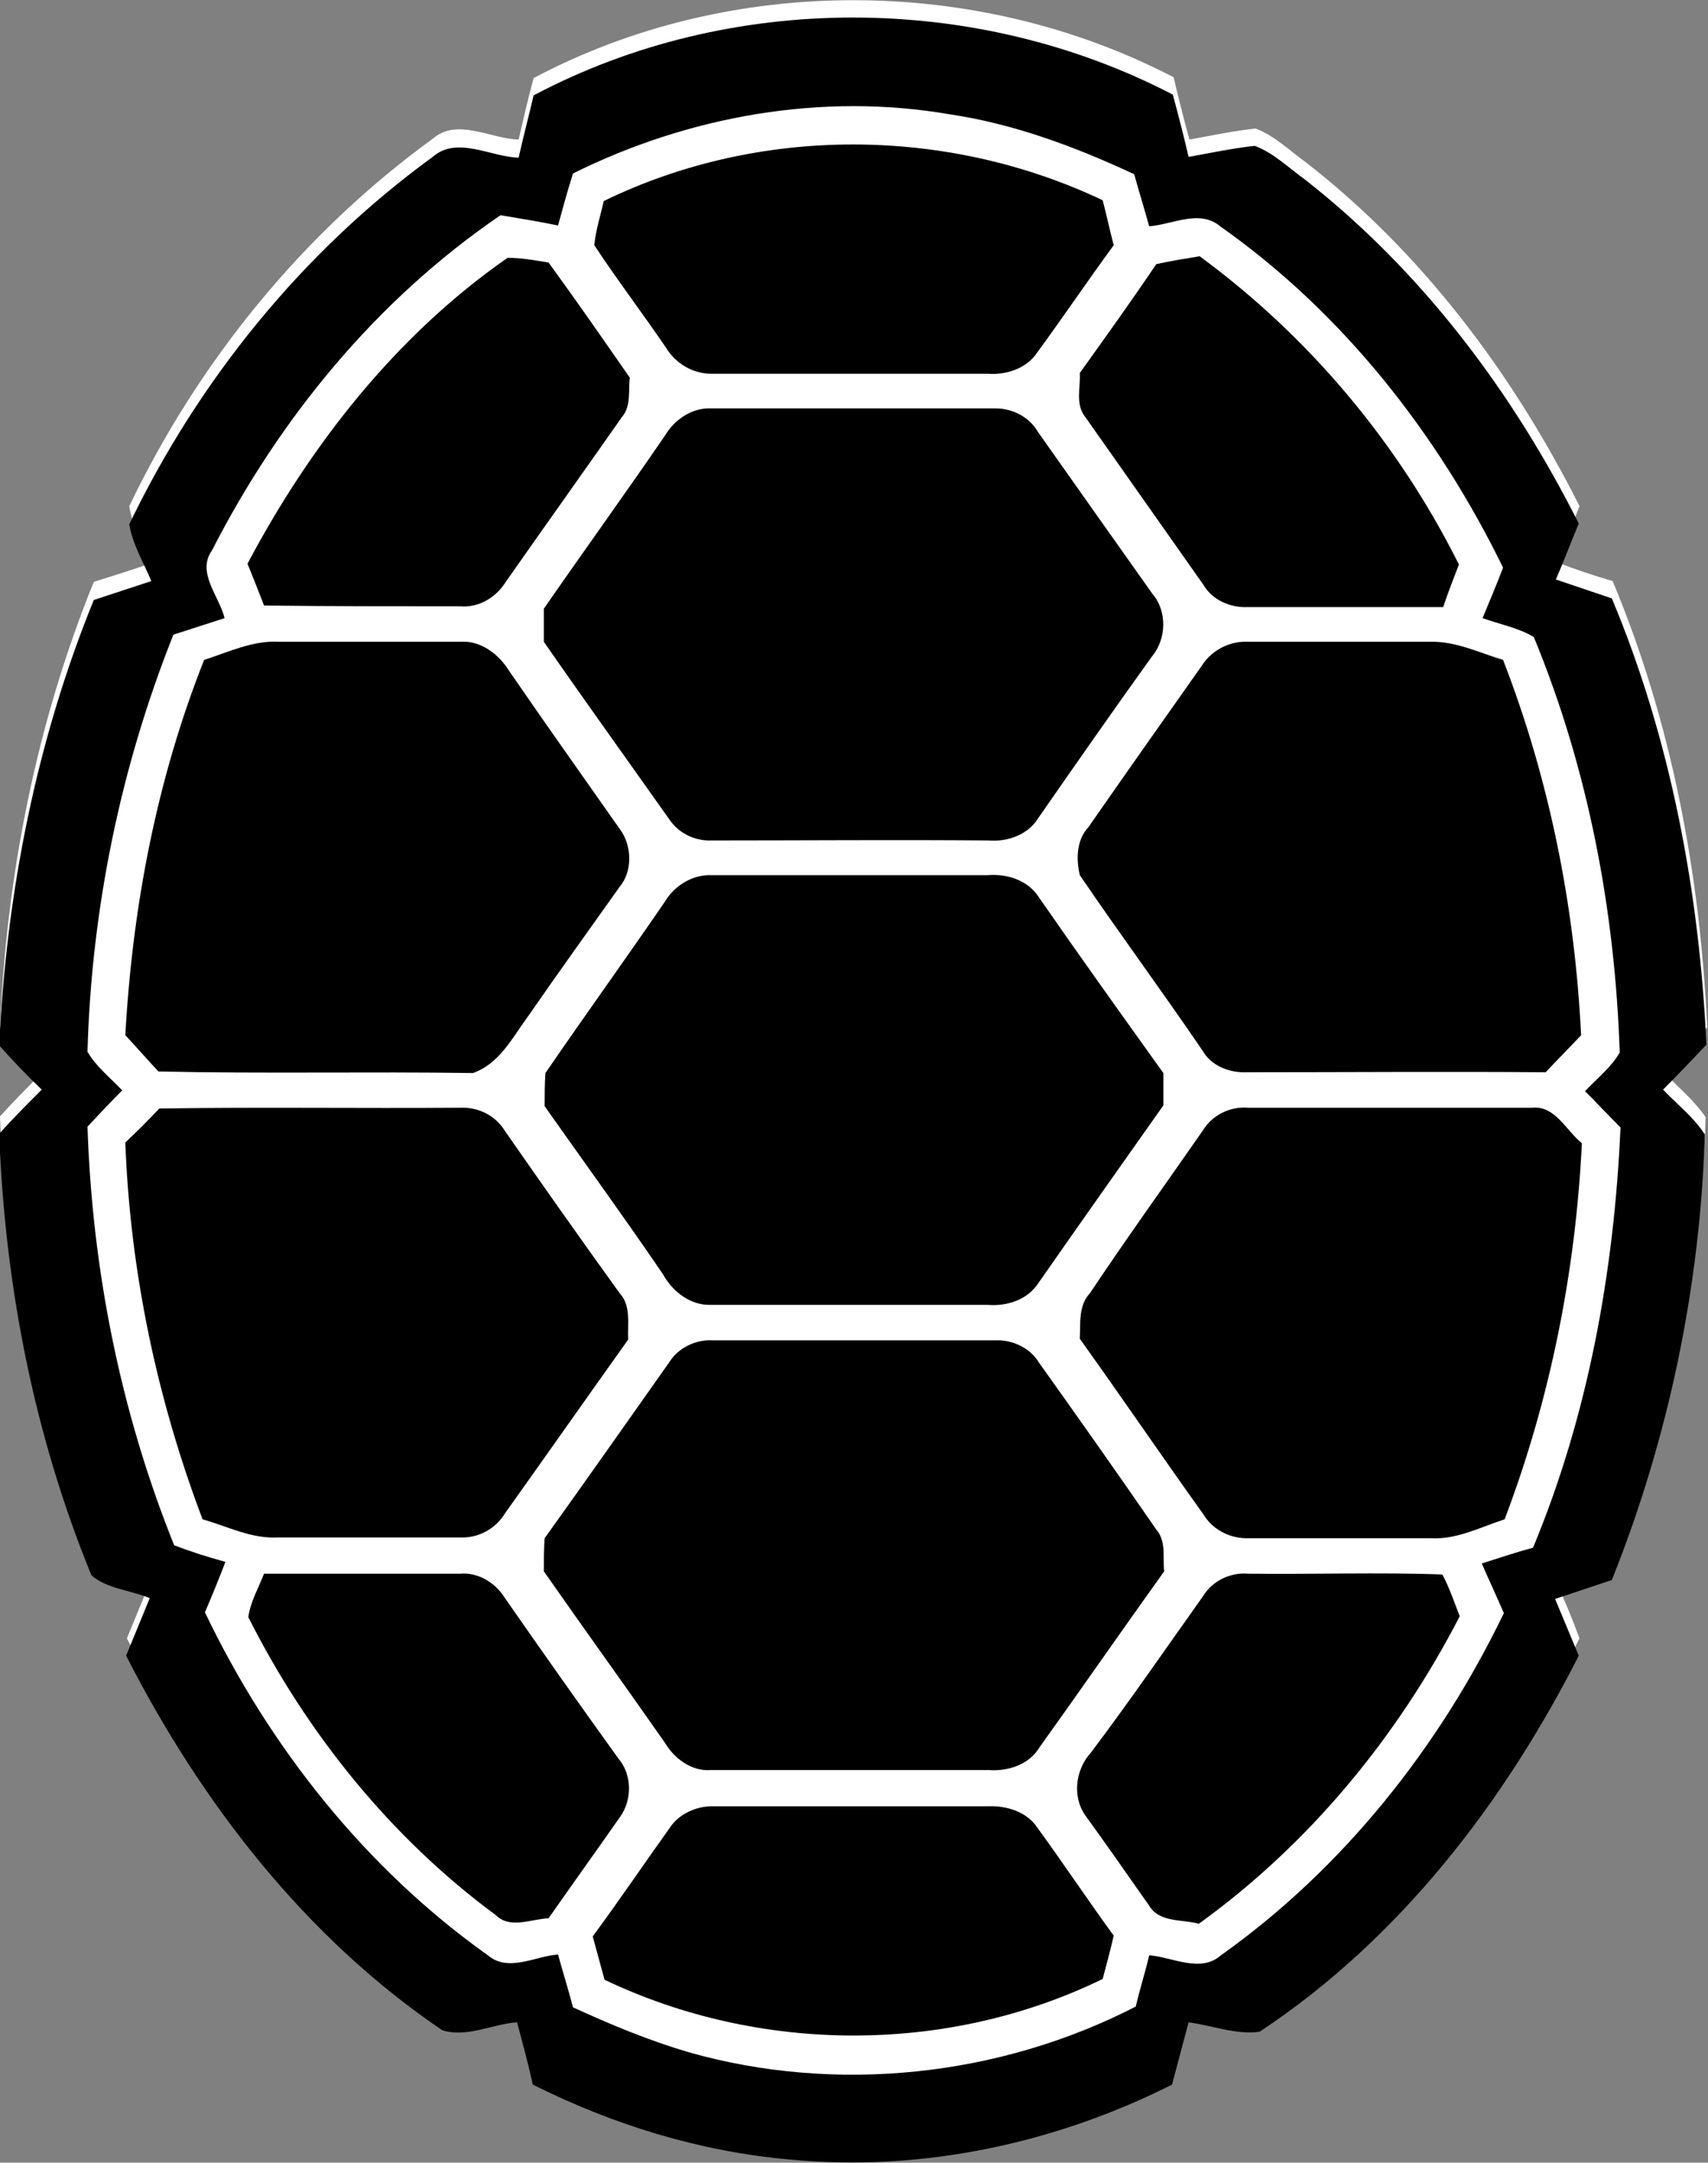 <svg enable-background="new 0 0 216.7 274.3" viewBox="0 0 216.7 274.3" xmlns="http://www.w3.org/2000/svg"><rect x="0" y="0" width="216.7" height="274.3" fill="#808080" stroke="none"/><g fill="#fff"><path d="m67.7 9.9c-.7 2.6-1.3 5.2-1.9 7.8-3.6-.1-7.8-2.8-10.9-.1-16.4 11.9-29.7 28.2-38.5 46.6.4 2.6 1.8 4.9 2.8 7.2-2.4.9-4.8 1.6-7.3 2.4-7.3 18-11.1 37.3-11.9 56.6 1.7 1.9 3.6 3.8 5.4 5.6-1.8 1.8-3.7 3.7-5.4 5.6.7 19.2 4.4 38.3 11.7 56 1.9 1.7 5 1.9 7.4 2.9-1 2.4-2 4.9-3 7.3 9.5 18.6 22.7 35.6 40.1 47.5 3.1.9 6.3-.8 9.5-1 .7 2.6 1.4 5.3 2 7.9 10.2 5.1 21.3 8.5 32.6 9.5 16.6 1.6 33.6-2 48.5-9.5.7-2.6 1.4-5.3 2.1-7.9 3 .4 6 1.6 9 1.2 17.6-11.7 31-29 40.5-47.7-.9-2.4-1.9-4.9-3-7.2 2.4-.8 4.8-1.6 7.2-2.4 7.3-17.9 11.2-37.1 11.8-56.5-1.5-2.2-3.5-3.8-5.3-5.7 1.8-1.9 3.7-3.8 5.5-5.7-.9-19.4-4.5-38.7-12-56.6-2.4-.7-4.8-1.5-7.1-2.4 1-2.4 2-4.8 2.9-7.1-8.4-16.7-19.9-32.1-34.7-43.6-2.1-1.5-4-3.4-6.4-4.3-2.8.3-5.6.9-8.4 1.4-.7-2.6-1.4-5.3-2-7.9-25-13-56.3-13.1-81.2.1z"/><path d="m72.7 19.8c14.7-7.3 31.6-10.3 47.8-7.6 8.2 1.2 16 4.1 23.4 7.6.6 2.2 1.2 4.4 1.9 6.6 3-.2 6.4-2.3 9 0 15.5 11 27.6 26.4 35.9 43.3-.9 2.1-1.8 4.3-2.6 6.4 2.2.7 4.5 1.2 6.5 2.4 6.9 16.7 10.4 34.7 10.9 52.7-1.1 1.9-2.9 3.3-4.4 4.9 1.5 1.5 3 3.1 4.5 4.6-.8 18.2-4.1 36.4-11.1 53.3-2.2.7-4.3 1.4-6.5 2 .9 2.1 1.8 4.2 2.8 6.3-8.2 17.1-20.4 32.4-35.9 43.4-2.6 2.3-6.1.2-9.1 0-.6 2.2-1.2 4.3-1.7 6.5-17.3 8.9-37.9 11.2-56.7 5.8-5.1-1.4-9.9-3.4-14.7-5.7-.7-2.2-1.3-4.4-1.9-6.7-2.9.2-6.4 2.3-8.9.1-15.5-11-27.8-26.4-35.9-43.5.9-2.1 1.8-4.2 2.6-6.4-2.2-.7-4.3-1.4-6.5-2.1-6.8-16.9-10.3-34.9-11-53.1 1.5-1.6 2.9-3.1 4.4-4.6-1.5-1.6-3.3-3-4.4-4.9.5-18.1 4.2-36.1 10.9-52.9 2.1-.7 4.3-1.4 6.5-2.1-.7-2.8-3.5-5.8-1.6-8.6 8.6-16.8 20.9-31.8 36.6-42.5 2.4.4 4.9.8 7.3 1.3.6-2.1 1.2-4.3 1.9-6.5"/><path d="m76.7 23.3c-.4 1.8-1.1 3.6-1.2 5.5 2.9 4.4 6.1 8.6 9.1 13 1.2 2 3.4 3.4 5.7 3.3h35.1c2.3.1 4.9-.7 6.3-2.7 3.2-4.5 6.4-9.1 9.7-13.6-.5-1.9-.9-3.8-1.4-5.7-19.8-9.3-43.7-9.4-63.3.2"/><path d="m31.4 69.3c.7 1.8 1.4 3.6 2.1 5.3 8.3.1 16.6 0 24.9.1 2.3.1 4.5-1.1 5.7-3 4.9-7 9.9-14 14.8-21 1.1-1.4.8-3.3 1-5-3.4-4.9-6.8-9.8-10.3-14.6-1.7-.2-3.4-.6-5.2-.6-14.1 9.7-25 23.6-33 38.8"/><path d="m146.7 31.2c-3.1 4.7-6.4 9.2-9.8 13.8.1 1.9-.6 4 .7 5.6 5 7.1 10 14.2 15 21.3 1.2 1.9 3.5 2.9 5.6 2.8h24.8c.7-1.8 1.4-3.6 2-5.4-7.8-15.3-19.1-28.9-32.9-39.1-1.7.3-3.5.7-5.4 1"/><path d="m84.5 53c-5.1 7.3-10.3 14.5-15.4 21.8v4.2c5.2 7.6 10.6 15 15.9 22.5 1.1 1.8 3.3 2.8 5.4 2.7h35.1c2.4.2 5-.7 6.3-2.8 4.8-6.9 9.6-13.8 14.5-20.6 1.8-2.2 1.9-5.7 0-7.9-4.8-6.8-9.6-13.6-14.5-20.5-1.1-1.8-3.3-3-5.4-3-12 0-24.1 0-36.1 0-2.4.1-4.6 1.6-5.8 3.6"/><path d="m25.9 81.5c-6 15.1-9 31.3-10 47.5 1.4 1.5 2.8 3.1 4.2 4.6 13.3.3 26.6-.1 39.9.2 3.4-1.2 5-4.5 7-7.2 3.8-5.5 7.7-10.9 11.6-16.4 1.8-2 1.7-5.3 0-7.4-4.7-6.6-9.4-13.3-14-20-1.3-2.1-3.6-3.9-6.2-3.7-7.7 0-15.4 0-23 0-3.3-.1-6.4 1.4-9.5 2.4"/><path d="m152.6 82.2c-4.8 6.8-9.6 13.6-14.4 20.4-1.5 1.7-1.5 4.1-1.1 6.1 5.1 7.5 10.5 14.8 15.6 22.3 1.2 1.9 3.5 2.8 5.6 2.7h37.9c1.5-1.6 3-3.1 4.5-4.7-.9-16.3-4.1-32.4-9.9-47.6-3.1-.9-6.1-2.4-9.3-2.3-7.7 0-15.4 0-23.2 0-2.3 0-4.6 1.1-5.7 3.1"/><path d="m84.4 112.1c-5.1 7.3-10.2 14.5-15.3 21.8 0 1.4 0 2.8-.1 4.2 5 7.1 10.1 14.2 15 21.3 1.3 2.2 3.5 3.9 6.1 3.9h35.1c2.4.2 5-.6 6.4-2.7 5.3-7.5 10.6-15 15.9-22.6 0-1.4 0-2.8 0-4.1-5.3-7.4-10.5-14.9-15.8-22.3-1.3-2.2-4-3-6.5-2.8-11.7 0-23.3 0-35 0-2.3-.2-4.5 1.2-5.8 3.3"/><path d="m20.2 138.4c-1.4 1.5-2.8 2.9-4.3 4.3.7 16.3 4 32.5 9.8 47.8 3.1.9 6.2 2.5 9.6 2.3 7.7-.1 15.4 0 23.1 0 2.3.1 4.6-1.1 5.7-3.1 5.2-7.4 10.4-14.7 15.6-22-.1-2 .4-4.3-1.1-5.9-4.9-6.8-9.7-13.7-14.5-20.5-1.2-2-3.4-3.1-5.7-3-12.7.1-25.4-.1-38.2.1"/><path d="m152.6 141.2c-4.8 6.9-9.7 13.7-14.5 20.6-1.5 1.6-1.1 3.8-1.3 5.8 5.3 7.4 10.4 14.9 15.7 22.3 1.2 2 3.5 3.1 5.8 3h23c3.3.2 6.4-1.4 9.4-2.4 5.9-15.2 9.1-31.4 9.8-47.7-2-1.6-3.4-4.8-6.3-4.5-12 0-24 0-36 0-2.1-.2-4.4.9-5.6 2.9"/><path d="m84.9 170.6c-5.2 7.5-10.5 14.9-15.8 22.3 0 1.4-.1 2.8-.1 4.2 5.1 7.3 10.3 14.5 15.4 21.8 1.2 2 3.3 3.6 5.8 3.4h35.2c2.5.2 5.2-.7 6.5-2.9 5.3-7.5 10.5-14.9 15.8-22.3-.1-1.8.3-3.8-1-5.3-4.9-7.1-9.9-14.1-14.9-21.2-1.1-1.8-3.2-2.8-5.2-2.8-12.1-.1-24.2 0-36.3 0-2.1-.1-4.3 1-5.4 2.8"/><path d="m33.5 197.4c-.7 1.8-1.7 3.5-2 5.4 7.4 14.8 18.1 28 31.4 37.8 1.8 1.8 4.4.5 6.7.4 3-4.3 6.1-8.6 9.1-12.9 1.5-2.1 1.5-5.3-.2-7.3-4.9-6.8-9.7-13.7-14.5-20.5-1.2-1.9-3.4-3.1-5.6-3-8.3.1-16.6.1-24.9.1"/><path d="m152.6 200.3c-4.7 6.6-9.3 13.3-14.1 19.9-2 2.1-2.4 5.7-.6 8.1 2.7 3.8 5.3 7.5 8 11.3 1.3 2.2 4.2 1.7 6.3 2.3 14-10.1 25.1-23.8 33.1-39-.7-1.8-1.4-3.6-2.2-5.3-8.2-.3-16.4 0-24.6-.1-2.4-.3-4.7.8-5.9 2.8"/><path d="m85 229.6c-3.3 4.6-6.4 9.2-9.7 13.8.5 1.8 1 3.7 1.5 5.5 19.7 9.4 43.6 9.5 63.2-.1.5-1.8 1-3.6 1.4-5.5-3.3-4.5-6.4-9.2-9.7-13.7-1.3-2-3.9-2.8-6.2-2.7-11.7 0-23.4 0-35.1 0-2.1-.1-4.3 1-5.4 2.7z"/></g><path d="m67.7 12.1c24.9-13.2 56.1-13.1 81.1-.1.7 2.6 1.4 5.3 2 7.9 2.8-.5 5.6-1.1 8.4-1.4 2.4.9 4.3 2.8 6.4 4.3 14.8 11.6 26.3 26.9 34.7 43.6-1 2.4-1.9 4.8-2.9 7.1 2.4.8 4.7 1.6 7.1 2.4 7.5 17.9 11.1 37.3 12 56.6-1.8 1.9-3.6 3.8-5.5 5.7 1.8 1.9 3.9 3.5 5.3 5.7-.6 19.3-4.6 38.5-11.8 56.5-2.4.8-4.8 1.6-7.2 2.4 1 2.4 2 4.8 3 7.2-9.5 18.7-22.8 36-40.5 47.7-3 .4-6-.8-9-1.2-.7 2.6-1.4 5.3-2.1 7.9-14.9 7.5-31.8 11.1-48.5 9.5-11.4-1-22.4-4.4-32.6-9.5-.6-2.7-1.3-5.3-2-7.9-3.1.2-6.4 2-9.5 1-17.4-11.8-30.6-28.9-40.1-47.5 1-2.4 2-4.9 3-7.3-2.4-1-5.5-1.2-7.4-2.9-7.3-17.8-11-36.9-11.7-56 1.7-1.9 3.6-3.8 5.4-5.6-1.9-1.8-3.7-3.7-5.4-5.6.9-19.3 4.7-38.6 12-56.5 2.4-.8 4.9-1.6 7.3-2.4-1-2.4-2.4-4.7-2.8-7.2 8.8-18.3 22-34.6 38.5-46.6 3.1-2.7 7.3 0 10.9.1.6-2.7 1.3-5.3 1.9-7.9m5 9.9c-.7 2.2-1.3 4.4-1.9 6.6-2.4-.5-4.9-.9-7.3-1.3-15.7 10.7-28 25.7-36.6 42.5-2 2.8.9 5.8 1.6 8.6-2.2.7-4.3 1.4-6.5 2.1-6.7 16.8-10.4 34.8-10.9 52.9 1.1 1.9 2.9 3.3 4.4 4.9-1.5 1.5-3 3.1-4.4 4.6.6 18.2 4.2 36.2 11 53.1 2.1.8 4.3 1.5 6.5 2.1-.8 2.1-1.7 4.3-2.6 6.4 8.2 17.1 20.4 32.5 35.9 43.5 2.6 2.2 6 .1 8.9-.1.6 2.2 1.3 4.4 1.9 6.7 4.8 2.2 9.6 4.2 14.7 5.7 18.7 5.3 39.4 3.1 56.7-5.8.5-2.2 1.2-4.3 1.7-6.5 2.9.2 6.5 2.3 9.1 0 15.5-11 27.7-26.4 35.9-43.4-.9-2.1-1.9-4.2-2.8-6.3 2.2-.7 4.3-1.4 6.5-2 7-16.8 10.3-35.1 11.1-53.3-1.5-1.5-3-3.1-4.5-4.6 1.5-1.6 3.3-3 4.4-4.9-.6-18-4-36-10.9-52.7-2-1.2-4.3-1.6-6.5-2.4.9-2.2 1.8-4.3 2.6-6.4-8.3-17-20.4-32.4-35.9-43.3-2.6-2.2-6.1-.2-9 0-.6-2.2-1.3-4.4-1.9-6.6-7.5-3.5-15.3-6.4-23.4-7.6-16.2-2.8-33.1.2-47.8 7.5z"/><path d="m76.6 25.5c19.7-9.6 43.5-9.5 63.3-.1.5 1.9.9 3.8 1.4 5.7-3.3 4.5-6.4 9.1-9.7 13.6-1.3 2-3.9 2.9-6.3 2.7-11.7 0-23.4 0-35.1 0-2.3 0-4.5-1.3-5.7-3.3-3-4.4-6.2-8.6-9.1-13 .2-2 .8-3.8 1.2-5.6z"/><path d="m31.4 71.5c8-15.1 18.9-29 33-38.8 1.7 0 3.4.3 5.2.6 3.5 4.8 6.9 9.7 10.3 14.6-.2 1.7.2 3.6-1 5-4.9 7-9.9 14-14.8 21-1.2 1.9-3.4 3.2-5.7 3-8.3 0-16.6 0-24.9-.1-.7-1.8-1.4-3.6-2.1-5.3z"/><path d="m146.7 33.5c1.8-.4 3.7-.7 5.5-1 13.9 10.2 25.2 23.7 32.9 39.1-.7 1.8-1.4 3.6-2 5.4-8.3 0-16.6 0-24.8 0-2.2.1-4.5-.9-5.6-2.8-5-7.1-10-14.2-15-21.3-1.3-1.6-.6-3.7-.7-5.6 3.3-4.6 6.6-9.2 9.7-13.8z"/><path d="m84.4 55.2c1.2-2 3.4-3.5 5.8-3.4h36.1c2.2 0 4.3 1.1 5.4 3 4.8 6.8 9.6 13.6 14.5 20.5 1.9 2.2 1.8 5.7 0 7.9-4.9 6.8-9.7 13.7-14.5 20.6-1.3 2.1-3.9 3-6.3 2.8-11.7-.1-23.4 0-35.1 0-2.1.1-4.2-.9-5.4-2.7-5.3-7.5-10.7-15-15.9-22.5 0-1.4 0-2.8 0-4.2 5.2-7.5 10.4-14.7 15.4-22z"/><path d="m25.9 83.7c3.1-1 6.2-2.5 9.5-2.3h23c2.6-.2 4.9 1.6 6.2 3.7 4.6 6.7 9.3 13.3 14 20 1.6 2.1 1.7 5.4 0 7.4-3.9 5.5-7.8 10.9-11.6 16.4-2 2.7-3.6 6-7 7.2-13.3-.2-26.6.1-39.9-.2-1.4-1.5-2.8-3.1-4.2-4.6.9-16.3 4-32.5 10-47.6z"/><path d="m152.5 84.4c1.2-1.9 3.5-3.1 5.7-3h23.2c3.3-.1 6.3 1.4 9.3 2.3 5.9 15.2 9.1 31.3 9.9 47.6-1.5 1.6-3 3.1-4.5 4.7-12.6-.1-25.3 0-37.9 0-2.2.1-4.5-.8-5.6-2.7-5.1-7.5-10.5-14.8-15.6-22.3-.5-2.1-.4-4.5 1.1-6.1 4.8-6.9 9.6-13.7 14.4-20.5z"/><path d="m84.4 114.3c1.2-2 3.5-3.4 5.9-3.3h35c2.4-.2 5.1.6 6.5 2.8 5.2 7.5 10.5 14.9 15.8 22.3v4.1c-5.3 7.5-10.6 15-15.9 22.6-1.4 2.1-4 2.9-6.4 2.7-11.7 0-23.4 0-35.1 0-2.6.1-4.9-1.7-6.1-3.9-4.9-7.2-10-14.2-15-21.3 0-1.4 0-2.8.1-4.2 5-7.3 10.2-14.5 15.2-21.8z"/><path d="m20.2 140.6c12.7-.2 25.4 0 38.2-.1 2.3-.1 4.5 1 5.7 3 4.8 6.9 9.6 13.7 14.5 20.5 1.5 1.6 1 3.9 1.1 5.9-5.2 7.3-10.4 14.7-15.6 22-1.2 2-3.4 3.2-5.7 3.1-7.7 0-15.4 0-23.1 0-3.4.2-6.4-1.4-9.6-2.3-5.8-15.3-9.2-31.5-9.8-47.8 1.5-1.4 2.9-2.8 4.3-4.3z"/><path d="m152.6 143.4c1.2-2 3.5-3.1 5.8-2.9h36c2.9-.3 4.3 2.9 6.3 4.5-.8 16.3-4 32.4-9.8 47.7-3.1 1-6.1 2.6-9.4 2.4-7.7 0-15.4 0-23 0-2.3.1-4.6-1-5.8-3-5.3-7.4-10.4-14.9-15.7-22.3.1-2-.2-4.2 1.3-5.8 4.6-6.9 9.5-13.7 14.3-20.6z"/><path d="m84.9 172.8c1.1-1.8 3.3-2.9 5.4-2.8h36.3c2 0 4.1 1 5.2 2.8 5 7 10 14.1 14.9 21.2 1.3 1.5.8 3.5 1 5.3-5.3 7.4-10.5 14.9-15.8 22.3-1.3 2.2-4 3.1-6.5 2.9-11.7 0-23.5 0-35.2 0-2.4.2-4.6-1.4-5.8-3.4-5.1-7.3-10.3-14.5-15.4-21.8 0-1.4 0-2.8.1-4.2 5.3-7.4 10.5-14.8 15.8-22.3z"/><path d="m33.5 199.6h24.9c2.2-.2 4.4 1.1 5.6 3 4.8 6.9 9.6 13.7 14.5 20.5 1.7 2 1.7 5.2.2 7.3-3 4.3-6.1 8.6-9.1 12.9-2.2.1-4.9 1.4-6.7-.4-13.3-9.8-24-23.1-31.4-37.8.3-2 1.3-3.7 2-5.5z"/><path d="m152.6 202.5c1.2-2 3.5-3.1 5.8-2.9 8.2.1 16.4-.2 24.6.1.9 1.7 1.5 3.5 2.2 5.3-7.9 15.3-19.1 28.9-33.1 39-2.1-.6-5-.1-6.3-2.3-2.7-3.8-5.3-7.6-8-11.3-1.8-2.4-1.4-5.9.6-8.1 4.9-6.5 9.5-13.2 14.2-19.8z"/><path d="m85 231.8c1.1-1.7 3.3-2.7 5.3-2.7h35.1c2.3-.1 4.9.7 6.2 2.7 3.3 4.5 6.4 9.2 9.7 13.7-.4 1.8-.9 3.6-1.4 5.5-19.7 9.6-43.5 9.5-63.2.1-.5-1.8-1-3.7-1.5-5.5 3.4-4.6 6.5-9.2 9.8-13.8z"/></svg>